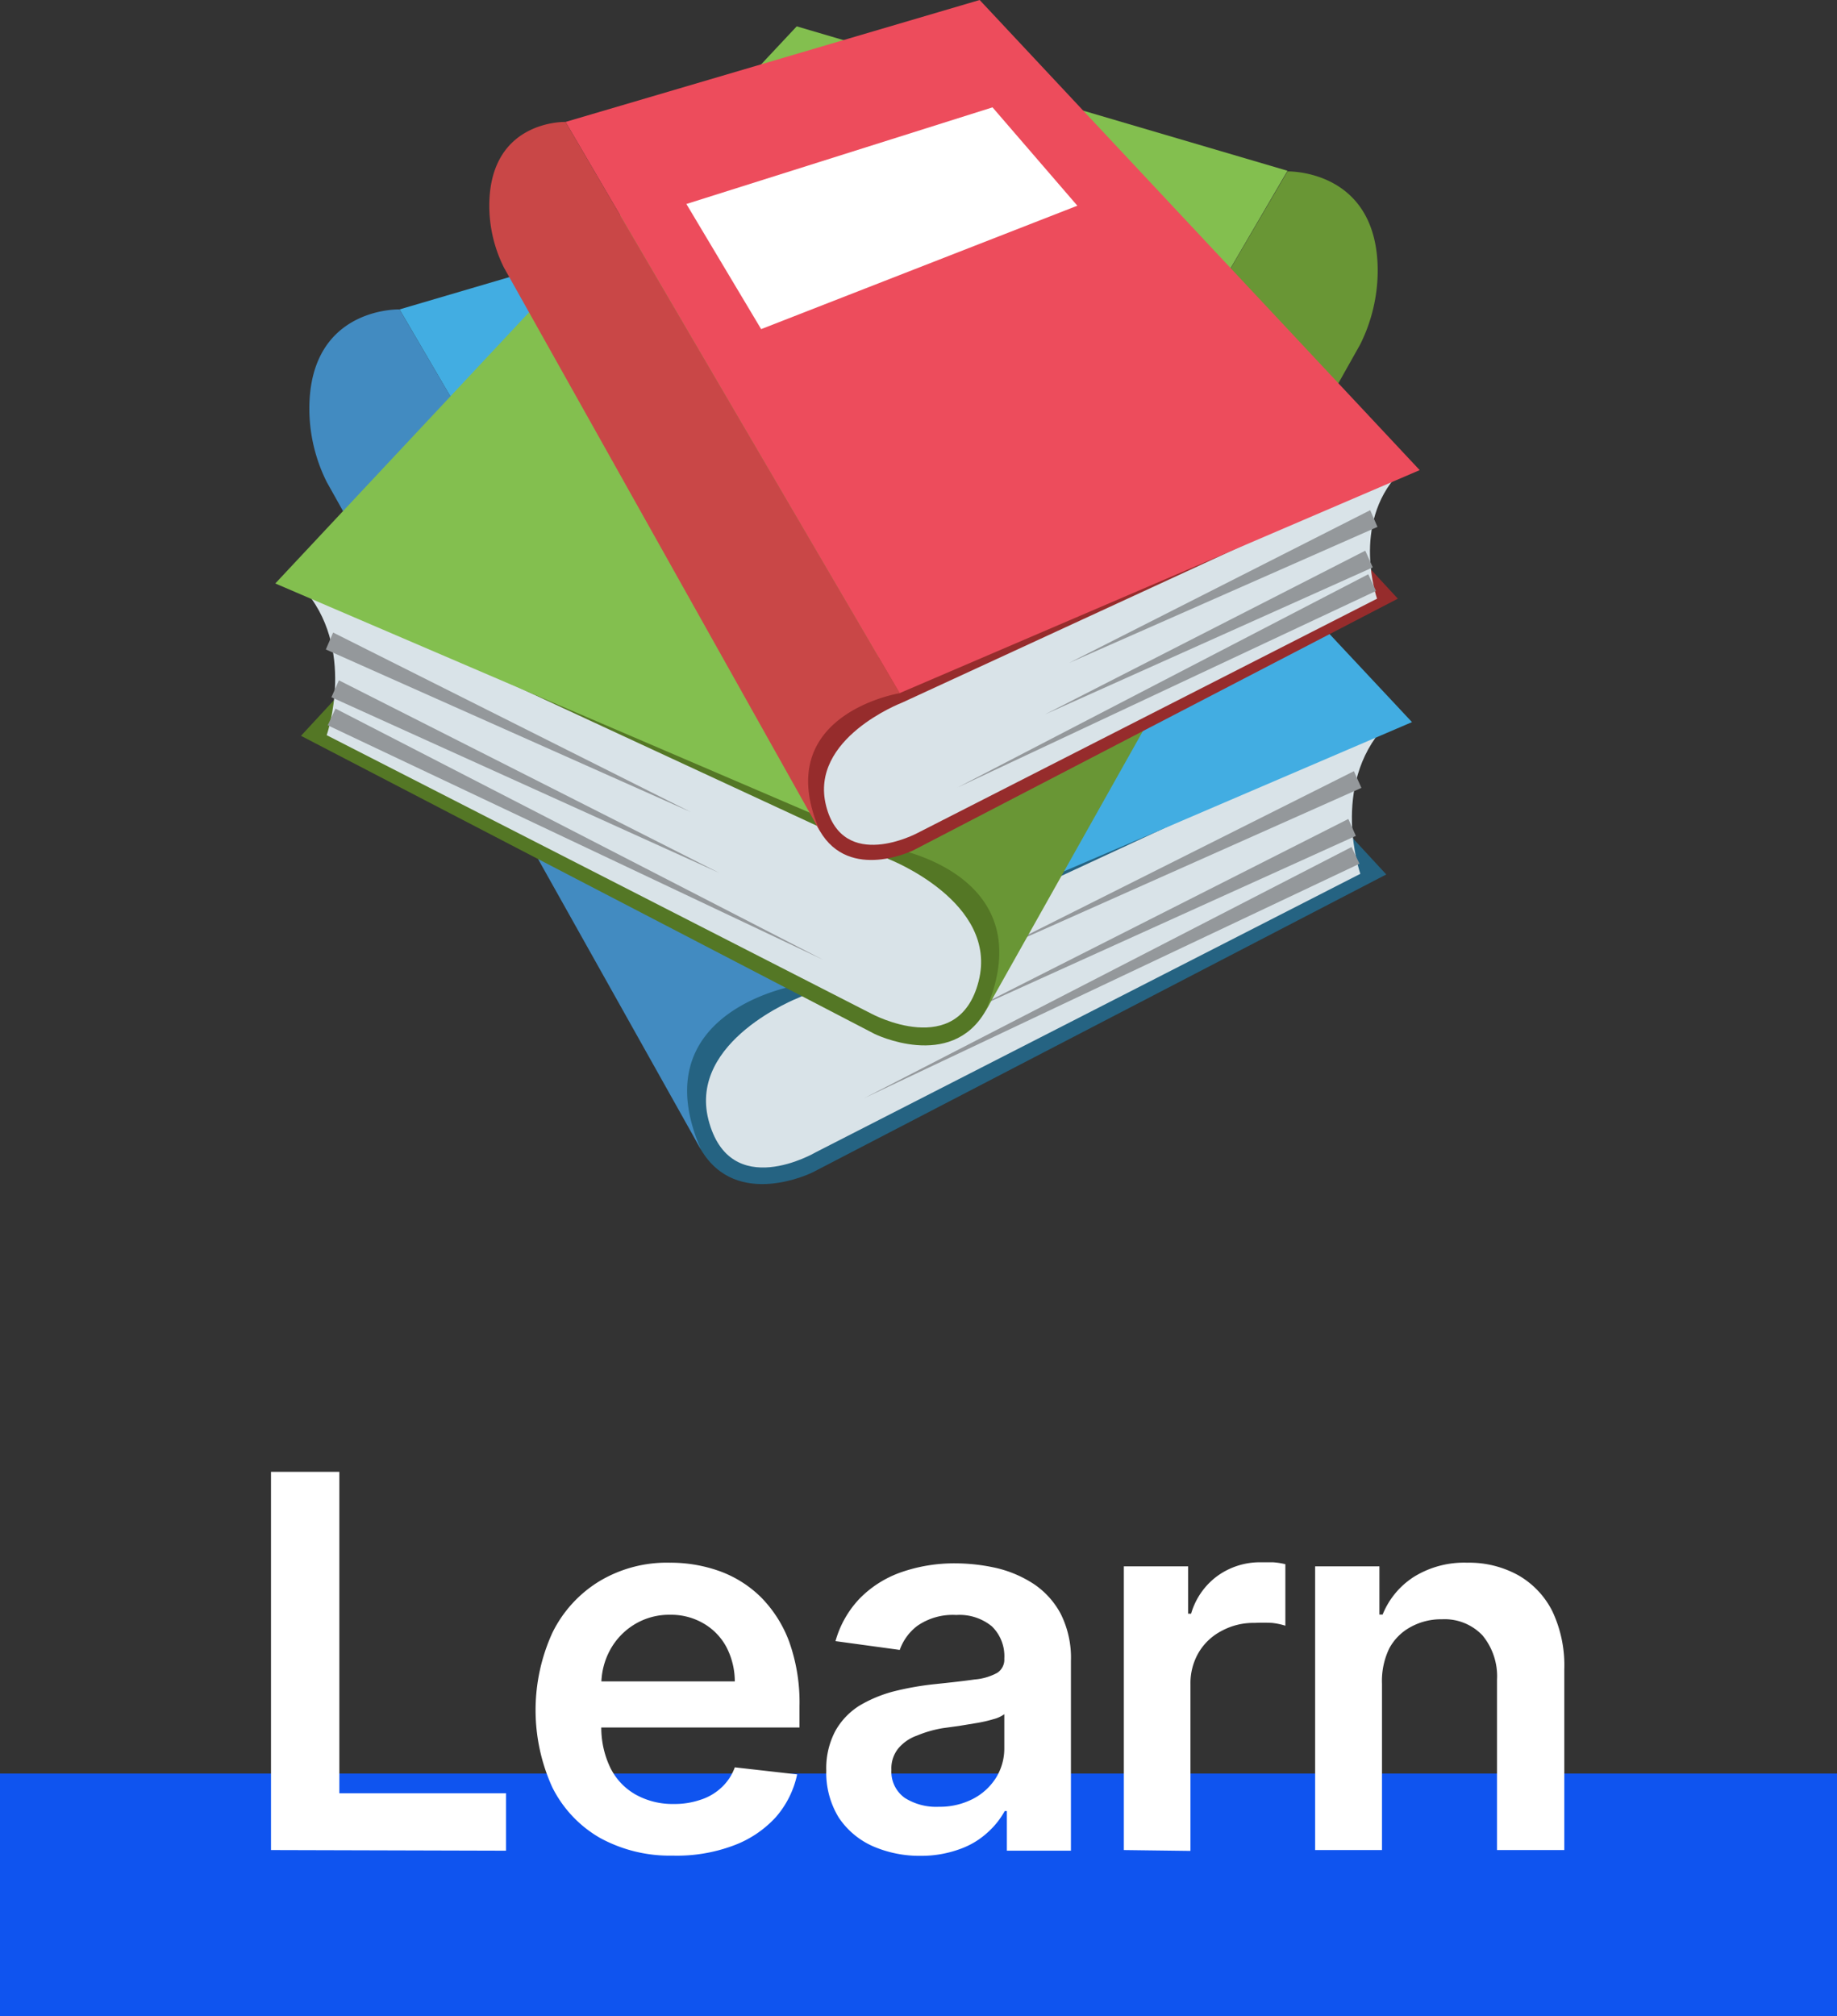 <svg xmlns="http://www.w3.org/2000/svg" viewBox="0 0 85.75 94.09"><rect x="0" y="0" width="85.75" height="94.09" fill="#333333" stroke="none"/><defs><style>.cls-1{fill:#256382;}.cls-2{fill:#d9e3e8;}.cls-3{fill:#42ade2;}.cls-4{fill:#94989b;}.cls-5{fill:#428bc1;}.cls-6{fill:#547725;}.cls-7{fill:#83bf4f;}.cls-8{fill:#699635;}.cls-9{fill:#962c2c;}.cls-10{fill:#ed4c5c;}.cls-11{fill:#fff;}.cls-12{fill:#c94747;}.cls-13{fill:#0f54ef;}</style></defs><g id="Layer_2" data-name="Layer 2"><g id="Layer_1-2" data-name="Layer 1"><path class="cls-1" d="M58.65,34.25l6.06,6.56L37.94,54.71s-3.55,1.78-5.22-1.06C26.12,42.44,58.65,34.25,58.65,34.25Z"/><path class="cls-2" d="M37.26,46.57s-5.13,2-4.19,5.69c1,3.87,5,1.52,5,1.52l25.43-13s-1.43-4.11,1.16-6.91Z"/><polygon class="cls-3" points="41.57 7.7 65.91 33.7 37.13 46.04 18.65 14.44 41.57 7.7"/><polygon class="cls-4" points="63.55 36.77 46.51 44.36 63.2 35.99 63.55 36.77"/><polygon class="cls-4" points="63.29 39.01 45.18 47.21 62.94 38.22 63.29 39.01"/><polygon class="cls-4" points="63.46 40.31 40.34 51.25 63.09 39.53 63.46 40.31"/><path class="cls-5" d="M32.72,53.65C29.92,47.21,37.13,46,37.13,46L18.65,14.44s-4.21-.13-4.21,4.64a7.67,7.67,0,0,0,.82,3.43Z"/><path class="cls-6" d="M20.11,27.79l-6.06,6.55L40.82,48.25S44.37,50,46,47.19C52.64,36,20.11,27.79,20.11,27.79Z"/><path class="cls-2" d="M41.5,40.1s5.13,2,4.18,5.7-5,1.51-5,1.51l-25.43-13s1.43-4.11-1.15-6.91Z"/><polygon class="cls-7" points="37.19 1.23 12.85 27.23 41.63 39.57 60.1 7.97 37.19 1.23"/><polygon class="cls-4" points="15.55 29.52 32.25 37.9 15.21 30.31 15.55 29.52"/><polygon class="cls-4" points="15.82 31.75 33.58 40.74 15.47 32.54 15.82 31.75"/><polygon class="cls-4" points="15.66 33.07 38.42 44.79 15.3 33.85 15.66 33.07"/><path class="cls-8" d="M46,47.19c2.8-6.45-4.41-7.62-4.41-7.62L60.1,8s4.21-.12,4.21,4.64a7.74,7.74,0,0,1-.82,3.44Z"/><path class="cls-9" d="M60.14,22.41l5.11,5.53L42.66,39.67s-3,1.5-4.39-.89C32.69,29.32,60.14,22.41,60.14,22.41Z"/><path class="cls-2" d="M42.09,32.8s-4.32,1.66-3.53,4.8,4.26,1.28,4.26,1.28L64.28,27.94s-1.21-3.47,1-5.83Z"/><polygon class="cls-10" points="45.73 0 66.27 21.94 41.99 32.35 26.4 5.69 45.73 0"/><polygon class="cls-11" points="46.33 5.01 50.29 9.6 35.53 15.36 32.04 9.52 46.33 5.01"/><polygon class="cls-4" points="64.3 24.59 49.9 30.94 63.96 23.81 64.3 24.59"/><polygon class="cls-4" points="64.08 26.48 48.78 33.34 63.73 25.7 64.08 26.48"/><polygon class="cls-4" points="64.23 27.58 44.7 36.75 63.87 26.8 64.23 27.58"/><path class="cls-12" d="M38.27,38.78C35.9,33.34,42,32.35,42,32.35L26.4,5.69s-3.56-.11-3.56,3.92a6.47,6.47,0,0,0,.69,2.89Z"/><rect class="cls-13" y="82.77" width="85.75" height="11.33"/><path class="cls-11" d="M12.65,86.34V68.69h3.19v15h7.78v2.68Z"/><path class="cls-11" d="M31.4,86.6A6.78,6.78,0,0,1,28,85.77a5.62,5.62,0,0,1-2.22-2.36,8.7,8.7,0,0,1,0-7.2,5.81,5.81,0,0,1,2.19-2.41,6.11,6.11,0,0,1,3.3-.87,6.79,6.79,0,0,1,2.31.39,5.34,5.34,0,0,1,1.93,1.21,5.82,5.82,0,0,1,1.33,2.09,8.43,8.43,0,0,1,.48,3v1H26.44V78.47H34.3a3.5,3.5,0,0,0-.39-1.6,2.8,2.8,0,0,0-1.06-1.1,3,3,0,0,0-1.57-.41,3.11,3.11,0,0,0-1.68.46A3.17,3.17,0,0,0,28.48,77a3.37,3.37,0,0,0-.41,1.63V80.5a4.32,4.32,0,0,0,.42,2,2.91,2.91,0,0,0,1.18,1.25,3.53,3.53,0,0,0,1.78.44A3.69,3.69,0,0,0,32.68,84a2.56,2.56,0,0,0,1-.58,2.38,2.38,0,0,0,.62-.94l2.91.33a4.42,4.42,0,0,1-1,2,5.05,5.05,0,0,1-2,1.33A7.53,7.53,0,0,1,31.4,86.6Z"/><path class="cls-11" d="M43,86.61a5.46,5.46,0,0,1-2.26-.45,3.73,3.73,0,0,1-1.59-1.34,4,4,0,0,1-.58-2.19A3.71,3.71,0,0,1,39,80.77a3.3,3.3,0,0,1,1.12-1.17,6.2,6.2,0,0,1,1.62-.67,13.75,13.75,0,0,1,1.87-.33c.77-.08,1.4-.15,1.88-.22a2.63,2.63,0,0,0,1.06-.31.73.73,0,0,0,.33-.66v0a1.94,1.94,0,0,0-.58-1.51,2.38,2.38,0,0,0-1.66-.53,2.9,2.9,0,0,0-1.81.5A2.41,2.41,0,0,0,42,77L39,76.59a4.72,4.72,0,0,1,1.14-2,5.05,5.05,0,0,1,1.94-1.22,7.54,7.54,0,0,1,2.53-.41,8.81,8.81,0,0,1,1.91.22,5.46,5.46,0,0,1,1.73.74,3.85,3.85,0,0,1,1.26,1.39,4.56,4.56,0,0,1,.48,2.2v8.86H47V84.52h-.1a3.83,3.83,0,0,1-.8,1,3.77,3.77,0,0,1-1.28.77A5.25,5.25,0,0,1,43,86.61Zm.81-2.29a3.36,3.36,0,0,0,1.63-.38,2.77,2.77,0,0,0,1.07-1,2.6,2.6,0,0,0,.37-1.36V80a1.47,1.47,0,0,1-.5.23,6.47,6.47,0,0,1-.78.18l-.85.14-.73.1A5.44,5.44,0,0,0,42.8,81a2,2,0,0,0-.87.6,1.48,1.48,0,0,0-.32,1,1.5,1.5,0,0,0,.63,1.31A2.75,2.75,0,0,0,43.84,84.32Z"/><path class="cls-11" d="M52.46,86.34V73.1h3v2.21h.14a3.32,3.32,0,0,1,1.24-1.77,3.39,3.39,0,0,1,2-.63l.58,0A3.39,3.39,0,0,1,60,73v2.87a3.21,3.21,0,0,0-.62-.13,8,8,0,0,0-.82,0,3.09,3.09,0,0,0-1.53.37,2.67,2.67,0,0,0-1.07,1,2.83,2.83,0,0,0-.39,1.49v7.78Z"/><path class="cls-11" d="M64.51,78.58v7.76H61.39V73.1h3v2.25h.15A3.76,3.76,0,0,1,66,73.59a4.44,4.44,0,0,1,2.49-.66,4.73,4.73,0,0,1,2.39.59,4,4,0,0,1,1.59,1.69,5.92,5.92,0,0,1,.55,2.7v8.43H69.88V78.4a3,3,0,0,0-.68-2.08,2.44,2.44,0,0,0-1.89-.75,2.93,2.93,0,0,0-1.46.36,2.46,2.46,0,0,0-1,1A3.49,3.49,0,0,0,64.51,78.58Z"/></g></g></svg>
